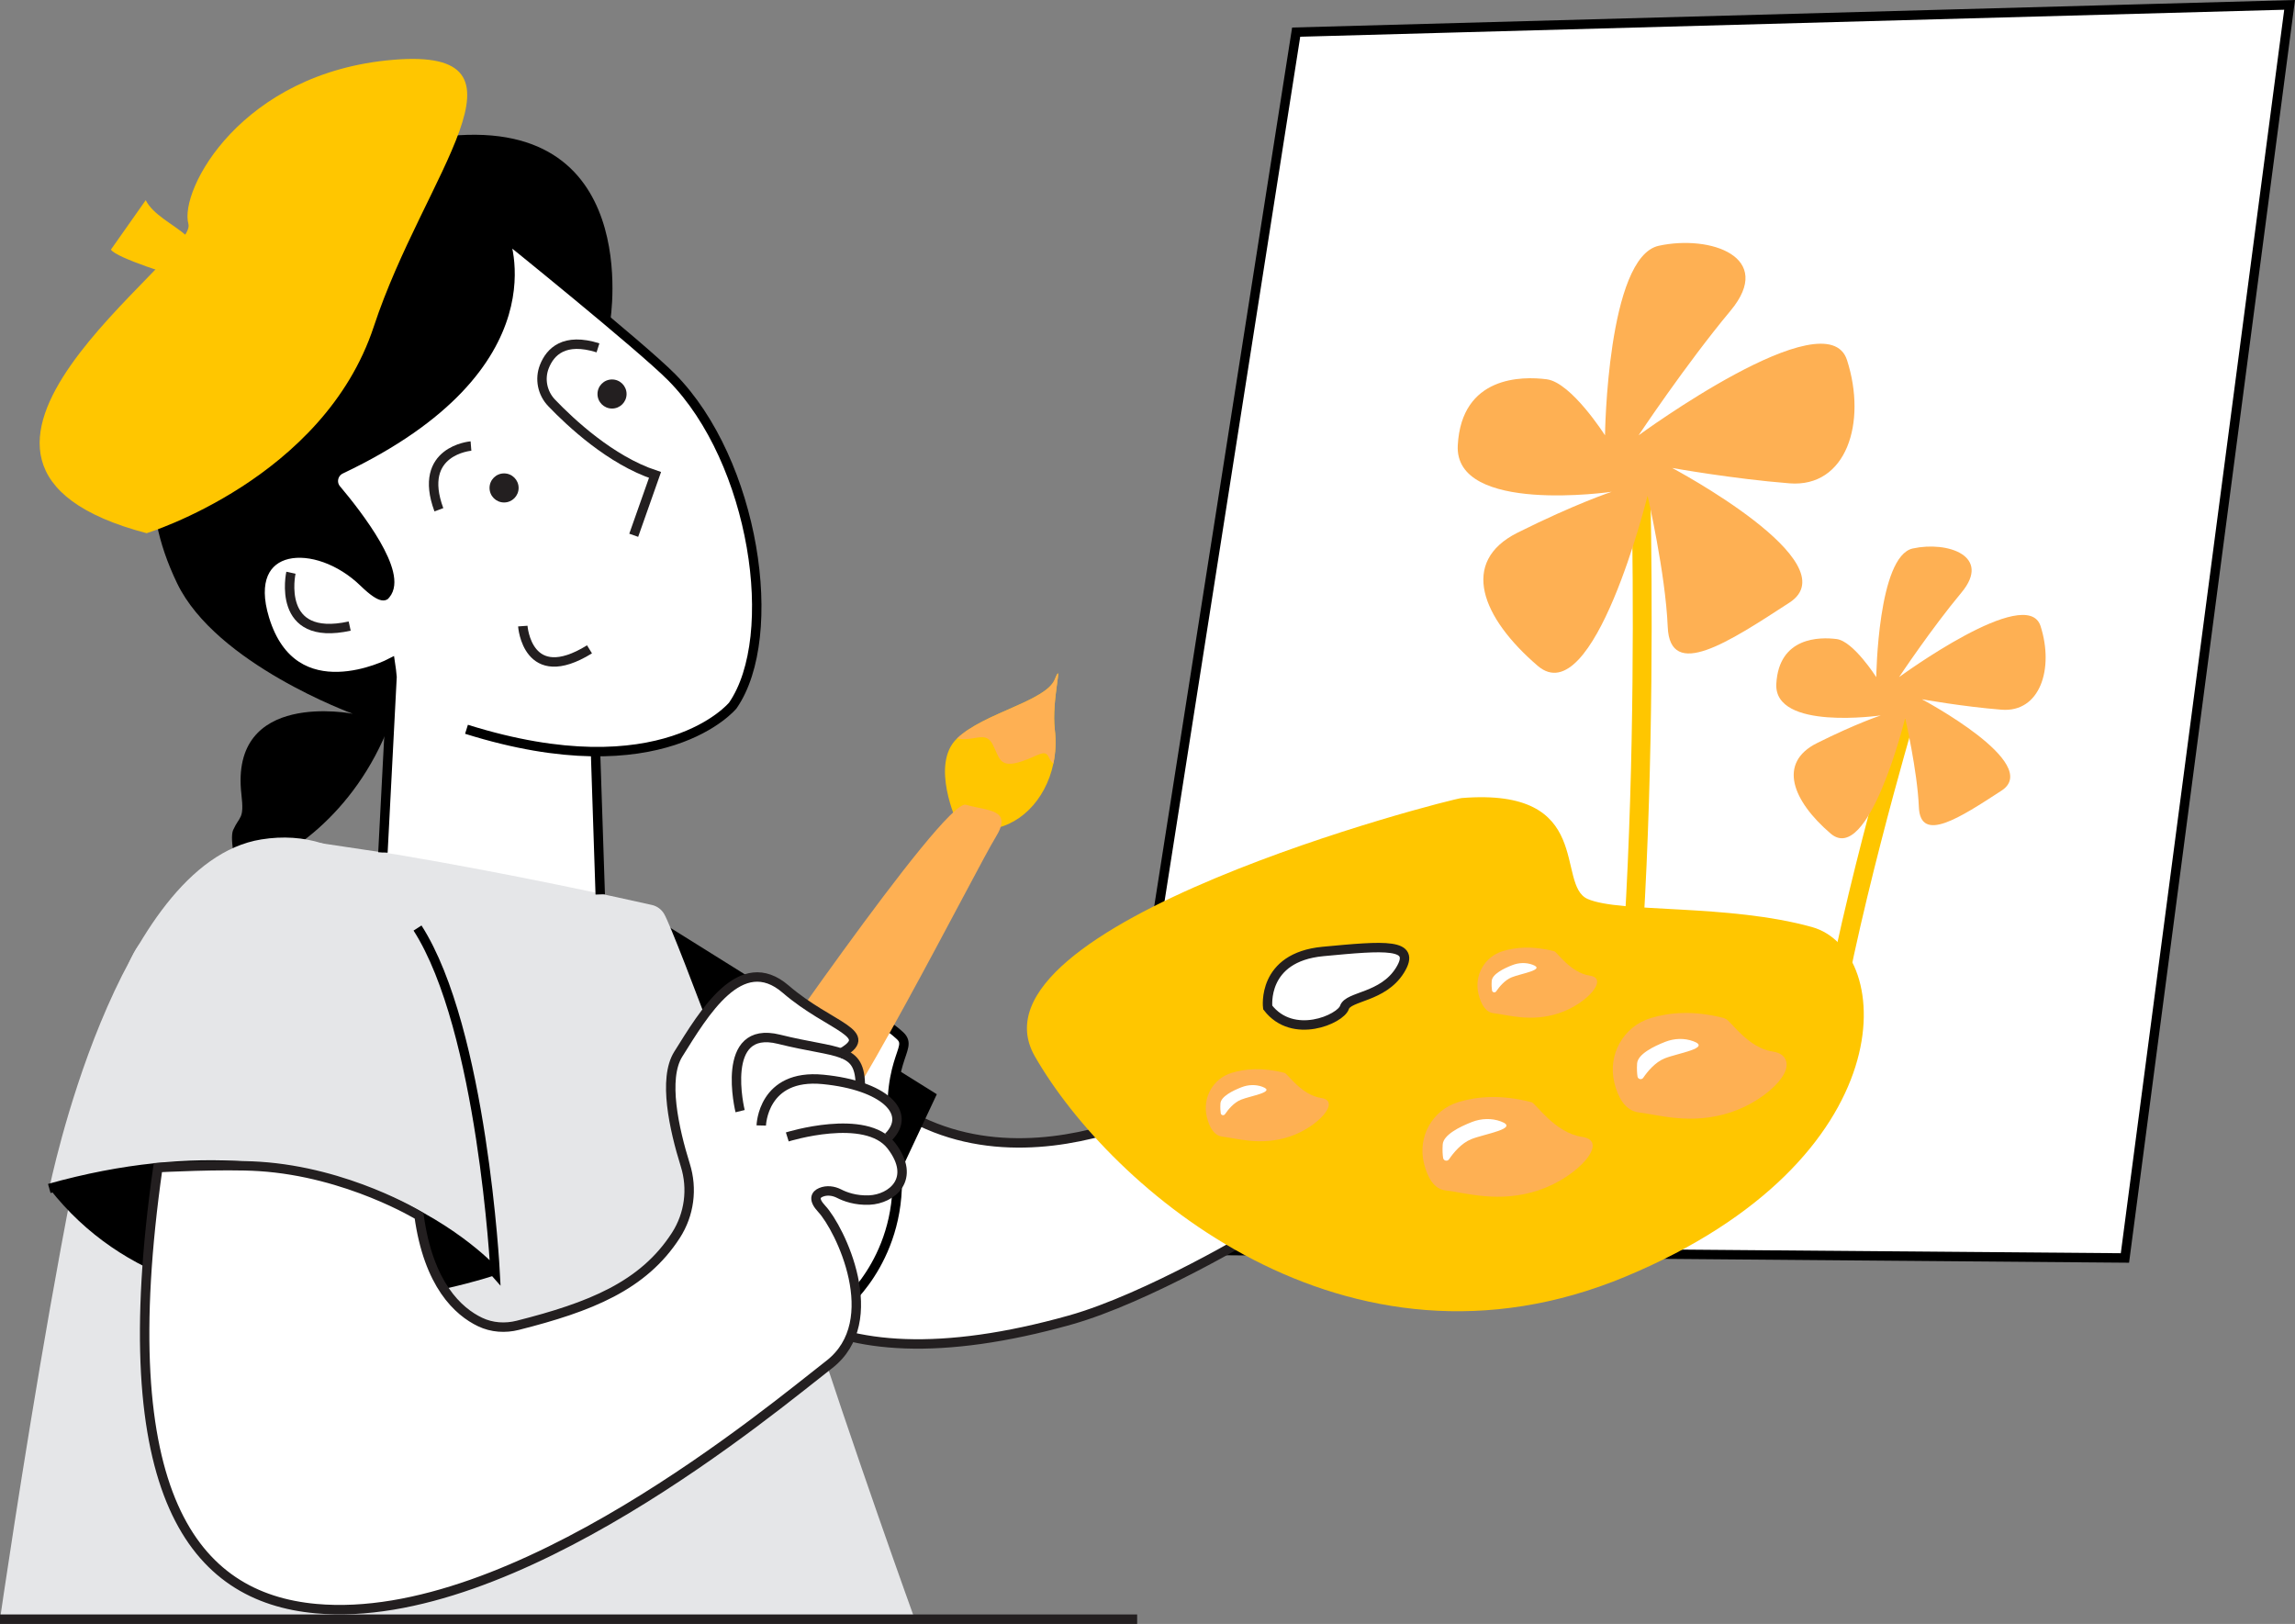 <svg width="243.415" height="172.231" viewBox="0 0 243.415 172.231" fill="none" xmlns="http://www.w3.org/2000/svg" xmlns:xlink="http://www.w3.org/1999/xlink">
	<rect x="0" y="0" width="243.415" height="172.231" fill="#808080" stroke="none"/>
	<desc>
			Created with Pixso.
	</desc>
	<defs/>
	<path id="Vector" d="M137.476 3.408L242.843 0.516L225.377 133.419L117.212 132.529L137.476 3.408Z" fill-rule="nonzero" fill="#FFFFFF"/>
	<path id="Vector" d="M242.843 0.516L225.377 133.419L117.212 132.529L137.476 3.408L242.843 0.516Z" stroke="#000000"/>
	<path id="Vector" d="M173.945 48.086C173.945 48.086 175.727 102.001 169.488 129.734" stroke="#FFC600" stroke-width="2"/>
	<path id="Vector" d="M202.068 76.162C202.068 76.162 195.409 98.705 193.555 112.584" stroke="#FFC600" stroke-width="2"/>
	<path id="Vector" d="M199.003 71.814C199.003 71.814 199.165 58.975 202.876 58.17C206.587 57.362 211.265 58.977 208.037 62.848C204.81 66.721 201.423 71.814 201.423 71.814C201.423 71.814 214.974 61.881 216.426 66.397C217.879 70.913 216.377 75.594 212.288 75.27C208.199 74.948 203.843 74.164 203.843 74.164C203.843 74.164 216.699 80.985 212.288 83.854C207.875 86.725 203.681 89.483 203.521 85.602C203.359 81.722 202.068 76.159 202.068 76.159C202.068 76.159 198.195 91.867 194.163 88.407C190.13 84.948 188.515 80.915 192.71 78.816C196.904 76.718 199.486 75.875 199.486 75.875C199.486 75.875 188.13 77.528 188.402 72.526C188.677 67.524 193.031 67.549 194.806 67.779C196.58 68.01 199 71.814 199 71.814L199.003 71.814Z" fill-rule="nonzero" fill="#FEB053"/>
	<path id="Vector" d="M170.232 46.171C170.232 46.171 170.469 27.256 175.936 26.066C181.403 24.878 188.297 27.254 183.541 32.96C178.788 38.664 173.795 46.171 173.795 46.171C173.795 46.171 193.761 31.533 195.9 38.19C198.038 44.844 195.827 51.738 189.801 51.262C183.776 50.785 177.358 49.633 177.358 49.633C177.358 49.633 196.301 59.681 189.801 63.909C183.302 68.139 177.121 72.202 176.884 66.486C176.647 60.771 174.746 52.576 174.746 52.576C174.746 52.576 169.042 75.718 163.099 70.622C157.155 65.524 154.78 59.583 160.96 56.494C167.141 53.405 170.943 52.158 170.943 52.158C170.943 52.158 154.212 54.593 154.616 47.222C155.019 39.854 161.437 39.889 164.052 40.227C166.667 40.565 170.232 46.171 170.232 46.171Z" fill-rule="nonzero" fill="#FEB053"/>
	<path id="Vector" d="M52.999 25.291C52.999 25.291 72.996 39.316 76.28 47.323C79.796 55.895 84.12 73.373 73.726 77.622L68.153 79.331L63.158 79.704L63.708 96.63L40.613 90.41L41.578 71.808C41.578 71.808 28.98 75.138 26.879 66.662C24.778 58.186 35.972 56.769 35.972 56.769C35.972 56.769 30.376 49.722 30.717 48.903C31.057 48.084 52.999 25.289 52.999 25.289L52.999 25.291Z" fill-rule="nonzero" fill="#FFFFFF"/>
	<path id="Vector" d="M97.938 119.082C97.938 119.082 111.853 125.225 125.652 116.054C125.652 116.054 129.577 104.414 138.224 102.904C138.224 102.904 145.74 102.989 145.564 105.604C145.564 105.604 146.268 109.355 143.163 109.594C140.057 109.833 136.694 109.514 136.292 112.946L137.475 113.723C137.475 113.723 144.94 115.88 148.487 113.366C152.036 110.852 157.127 106.651 159.714 111.81C159.714 111.81 160.77 114.99 157.833 116.519C157.833 116.519 160.026 121.436 155.897 123.208C155.897 123.208 159.864 126.75 154.554 128.609L149.876 129.199C149.876 129.199 152.003 133.208 148.487 133.243C144.973 133.281 136.011 132.123 133.354 130.703C133.354 130.703 118.268 138.93 112.611 140.24C106.951 141.548 94.304 145.003 87.082 140.24C87.082 140.24 74.944 131.743 78.033 121.866C81.12 111.988 97.938 119.079 97.938 119.079L97.938 119.082Z" fill-rule="nonzero" fill="#FFFFFF"/>
	<path id="Vector" d="M136.917 113.725C136.917 113.725 146.053 116.554 151.301 111.472C156.435 106.503 163.796 112.533 157.831 116.523C151.867 120.514 144.412 119.143 144.412 119.143" stroke="#231F20"/>
	<path id="Vector" d="M157.237 116.899C157.237 116.899 160.101 119.596 156.838 122.762C153.576 125.929 144.414 123.11 144.414 123.11" stroke="#231F20"/>
	<path id="Vector" d="M155.897 123.211C155.897 123.211 158.101 124.741 156.914 126.966C155.726 129.192 147.865 131.046 142.597 126.448" stroke="#231F20"/>
	<path id="Vector" d="M149.876 129.201C149.876 129.201 152.759 133.006 147.642 133.346C142.525 133.687 133.356 130.708 133.356 130.708C133.356 130.708 121.756 137.686 113.484 140.006C86.03 147.705 75.956 136.637 76.289 123.213C76.622 109.841 87.415 109.594 87.415 109.594C101.212 130.783 125.507 116.521 125.507 116.521C125.507 116.521 129.129 102.888 140.203 102.724C140.203 102.724 144.823 102.724 145.564 105.601C145.564 105.601 146.825 110.275 141.41 109.829C137.328 109.493 136.032 112.162 136.29 112.944C136.551 113.725 140.964 116.059 139.48 120.213" stroke="#231F20"/>
	<path id="Vector" d="M67.93 96.424L99.361 116.054L86.249 143.982L63.407 96.001L67.93 96.424Z" fill-rule="nonzero" fill="#000000"/>
	<path id="Vector" d="M14.685 100.261C16.447 97.952 24.893 89.945 30.041 88.83L42.131 90.64C54.668 92.76 65.996 95.269 69.144 95.98C69.695 96.104 70.167 96.454 70.449 96.945C71.616 98.984 81.092 124.33 85.197 137.128C90.513 153.728 97.023 171.734 97.023 171.734L0 171.734C0 171.734 9.293 107.341 14.685 100.266L14.685 100.261Z" fill-rule="nonzero" fill="#E5E6E8"/>
	<path id="Vector" d="M49.478 77.347C70.355 83.889 77.728 74.819 77.728 74.819C82.814 67.442 80.052 48.919 71.237 40.007C67.991 36.725 53.433 24.996 53.433 24.996C53.433 24.996 59.311 38.774 36.148 49.766C35.334 50.154 35.094 51.203 35.676 51.893C38.002 54.656 42.772 60.836 40.908 63.038C40.908 63.038 40.695 63.817 38.589 61.77C33.594 56.914 25.545 57.4 28.059 65.639C31.125 75.68 41.404 70.338 41.404 70.338C41.479 70.826 41.537 71.317 41.58 71.81L40.615 90.412" stroke="#000000"/>
	<path id="Vector" d="M63.161 79.706L63.663 94.86" stroke="#000000"/>
	<path id="Vector" d="M46.699 14.531C25.003 17.304 26.221 35.8 26.221 35.8C26.221 35.8 10.206 44.081 18.792 61.876C22.919 70.427 37.413 75.699 37.413 75.699C37.413 75.699 24.311 73.084 25.606 84.262C25.919 86.952 25.414 86.49 24.724 88.041C24.332 88.926 24.973 92.651 25.909 92.41C30.109 91.325 37.625 86.473 41.338 76.767L41.399 70.338C41.399 70.338 34.01 74.514 29.404 68.571C29.404 68.571 23.069 54.841 35.871 59.792L40.075 62.984C41.059 63.62 41.455 61.663 41.141 60.533C40.709 58.977 39.284 56.482 36.904 53.407C36.904 53.407 34.298 50.68 36.143 49.767C37.988 48.851 58.029 39.474 53.429 24.996L64.726 34.049C64.726 34.049 68.393 11.759 46.697 14.531L46.699 14.531Z" fill-rule="nonzero" fill="#000000"/>
	<path id="Vector" d="M52.516 135.245C52.516 135.245 20.989 146.224 5.227 126.046C5.227 126.046 15.872 121.671 35.233 125.229C35.233 125.229 49.476 129.828 52.516 135.243L52.516 135.245Z" fill-rule="nonzero" fill="#000000"/>
	<path id="Vector" d="M52.272 134.797C52.272 134.797 33.451 116.478 5.227 126.048C5.227 126.048 12.227 91.52 27.721 89.027C46.293 86.039 52.936 117.699 52.272 134.799L52.272 134.797Z" fill-rule="nonzero" fill="#E5E6E8"/>
	<path id="Vector" d="M44.284 98.426C51.18 109.183 52.516 134.95 52.516 134.95C52.516 134.95 36.939 117.148 5.227 126.049" stroke="#000000"/>
	<path id="Vector" d="M55.006 51.75C55.006 52.602 54.316 53.292 53.464 53.292C52.612 53.292 51.922 52.602 51.922 51.75C51.922 50.898 52.612 50.208 53.464 50.208C54.316 50.208 55.006 50.898 55.006 51.75Z" fill-rule="evenodd" fill="#231F20"/>
	<path id="Vector" d="M66.456 41.788C66.456 42.64 65.766 43.33 64.914 43.33C64.062 43.33 63.372 42.64 63.372 41.788C63.372 40.936 64.062 40.246 64.914 40.246C65.766 40.246 66.456 40.936 66.456 41.788Z" fill-rule="evenodd" fill="#231F20"/>
	<path id="Vector" d="M55.45 66.402C55.45 66.402 55.912 72.948 62.525 68.869" stroke="#231F20"/>
	<path id="Vector" d="M49.953 47.307C49.953 47.307 44.213 47.762 46.549 54.065" stroke="#231F20"/>
	<path id="Vector" d="M67.215 56.771L69.473 50.372C64.778 48.816 60.508 44.821 58.504 42.725C57.523 41.699 57.215 40.192 57.739 38.87C58.361 37.298 59.853 35.767 63.424 36.892" stroke="#231F20"/>
	<path id="Vector" d="M30.857 60.745C30.857 60.745 29.226 68.129 37.089 66.402" stroke="#231F20"/>
	<path id="Vector" d="M120.61 171.731L0 171.731" stroke="#231F20"/>
	<path id="Vector" d="M155.031 84.64C153.759 84.743 101.738 98.059 109.761 112.038C117.782 126.016 142.682 147.787 172.417 135.393C202.15 122.999 201.078 100.801 192.184 98.322C183.29 95.844 171.833 96.855 168.392 95.344C164.951 93.832 169.216 83.492 155.033 84.64L155.031 84.64Z" fill-rule="nonzero" fill="#FFC600"/>
	<path id="Vector" d="M134.457 106.85C134.457 106.85 133.772 101.527 140.323 100.912C146.874 100.297 150.301 99.982 148.487 102.904C146.67 105.827 143.006 105.62 142.597 106.85C142.189 108.08 137.131 110.331 134.457 106.85Z" fill-rule="nonzero" fill="#FFFFFF"/>
	<path id="Vector" d="M140.323 100.912C146.874 100.297 150.301 99.982 148.487 102.904C146.67 105.827 143.006 105.62 142.597 106.85C142.189 108.08 137.131 110.331 134.457 106.85C134.457 106.85 133.772 101.527 140.323 100.912Z" stroke="#231F20"/>
	<path id="Vector" d="M89.668 138.278C89.668 138.278 96.4 132.736 94.969 122.462C93.534 112.188 97.044 111.301 95.447 109.833C90.603 105.378 89.323 111.049 89.028 112.066C88.732 113.082 87.802 122.556 86.166 123.053C84.528 123.551 84.19 127.487 85.434 129.443C86.678 131.398 90.307 136.203 89.671 138.28L89.668 138.278Z" fill-rule="nonzero" fill="#FFFFFF"/>
	<path id="Vector" d="M94.969 122.462C93.534 112.188 97.044 111.301 95.447 109.833C90.603 105.378 89.323 111.049 89.028 112.066C88.732 113.082 87.802 122.556 86.166 123.053C84.528 123.551 84.19 127.487 85.434 129.443C86.678 131.398 90.307 136.203 89.671 138.28L89.668 138.278C89.668 138.278 96.4 132.736 94.969 122.462Z" stroke="#000000"/>
	<path id="Vector" d="M111.874 77.371C112.026 78.629 111.963 79.852 111.721 80.995C110.907 84.877 108.029 87.828 104.527 87.976C99.989 88.161 101.501 87.199 101.501 87.199C101.501 87.199 98.635 81.053 101.501 78.324C104.367 75.594 110.921 74.382 111.874 72.056C112.831 69.723 111.503 74.272 111.874 77.373L111.874 77.371Z" fill-rule="nonzero" fill="#FFC600"/>
	<path id="Vector" d="M78.108 116.899C78.108 116.899 100.123 84.668 102.445 85.351C104.766 86.034 107.496 85.757 105.583 88.83C103.673 91.903 88.831 121.284 85.81 122.631C82.789 123.978 75.592 121.812 78.108 116.899Z" fill-rule="nonzero" fill="#FEB053"/>
	<path id="Vector" d="M111.874 77.371C112.026 78.629 111.963 79.852 111.721 80.995C111.515 80.788 111.346 80.551 111.25 80.333C110.836 79.396 110.172 80.15 108.383 80.746C105.926 81.565 106.031 80.335 105.259 78.903C104.487 77.469 103.262 78.699 101.501 78.324C104.367 75.594 110.921 74.382 111.874 72.056C112.832 69.723 111.503 74.272 111.874 77.373L111.874 77.371Z" fill-rule="nonzero" fill="#FEB053"/>
	<path id="Vector" d="M90.551 110.04C90.551 110.04 82.685 103.611 81.383 103.623C80.08 103.634 78.765 103.376 76.279 105.677C73.794 107.977 71.367 111.265 71.266 113.725C71.165 116.185 72.77 123.837 72.77 123.837C72.77 123.837 73.862 127.509 73.033 129.293C72.205 131.074 67.743 138.229 54.077 140.902C54.077 140.902 46.603 142.193 44.446 128.943C44.446 128.943 33.294 121.389 16.743 123.837C16.743 123.837 10.781 161.816 26.038 168.56C26.038 168.56 33.514 173.196 43.821 169.814C54.128 166.434 65.552 162.84 84.683 147.301C84.683 147.301 92.128 143.787 90.8 135.809L86.563 126.971C86.563 126.971 88.011 125.29 89.478 126.25C90.948 127.211 94.107 127.534 95.14 126.25C96.173 124.967 95.088 121.413 93.732 120.741C93.732 120.741 95.947 120.335 95.138 118.659C94.33 116.983 92.147 115.533 91.253 115.27C91.253 115.27 90.549 112.066 89.774 111.939C88.999 111.812 88.633 111.333 88.633 111.333C88.633 111.333 90.272 112.413 90.553 110.04L90.551 110.04Z" fill-rule="nonzero" fill="#FFFFFF"/>
	<path id="Vector" d="M78.498 117.847C78.498 117.847 76.24 108.634 82.62 110.223C89.002 111.812 91.253 110.991 91.253 115.27" stroke="#231F20"/>
	<path id="Vector" d="M80.742 119.368C80.742 119.368 80.878 113.855 87.293 114.481C93.708 115.108 96.806 118.002 94.234 120.582" stroke="#231F20"/>
	<path id="Vector" d="M83.502 120.582C83.502 120.582 91.833 117.974 94.546 121.523C97.26 125.072 94.546 127.175 92.208 127.276C90.741 127.34 89.626 126.922 88.997 126.598C88.399 126.293 87.692 126.201 87.072 126.462C86.519 126.696 86.202 127.187 87.157 128.21C89.068 130.257 93.91 140.104 87.941 144.726C81.969 149.348 54.513 172.513 33.514 170.609C20.548 169.433 11.795 158.547 16.743 123.835C16.743 123.835 23.731 123.467 27.51 123.711C36.927 124.319 44.446 128.938 44.446 128.938C45.45 136.266 48.612 139.109 50.92 140.212C52.166 140.808 53.591 140.9 54.929 140.559C62.562 138.628 68.221 136.405 71.693 131.011C73.113 128.804 73.472 126.081 72.688 123.577C71.484 119.72 70.311 114.399 71.937 111.808C74.655 107.475 78.554 100.792 83.331 104.907C88.108 109.021 93.164 109.604 89 111.808" stroke="#231F20"/>
	<path id="Vector" d="M162.437 116.899C162.894 117.018 164.894 120.159 167.826 120.582C170.758 121.007 167.349 124.868 163.16 126.25C158.97 127.633 155.475 126.506 153.299 126.25C152.109 126.112 151.402 124.915 151.024 123.356C150.346 120.556 151.918 117.732 154.674 116.889C156.585 116.305 159.176 116.049 162.437 116.899Z" fill-rule="nonzero" fill="#FEB053"/>
	<path id="Vector" d="M159.19 118.939C158.2 118.572 157.106 118.615 156.12 118.997C154.822 119.502 153.08 120.363 153.017 121.387C152.979 122.006 153.01 122.471 153.062 122.812C153.111 123.119 153.515 123.208 153.691 122.95C154.148 122.276 154.982 121.253 156.038 120.823C157.43 120.258 161.225 119.692 159.19 118.939Z" fill-rule="nonzero" fill="#FFFFFF"/>
	<path id="Vector" d="M136.248 113.793C136.579 113.88 138.023 116.148 140.142 116.455C142.262 116.763 139.799 119.551 136.771 120.551C133.743 121.551 131.218 120.734 129.645 120.551C128.786 120.45 128.274 119.587 128.002 118.46C127.511 116.436 128.647 114.397 130.638 113.786C132.018 113.364 133.891 113.178 136.248 113.793Z" fill-rule="nonzero" fill="#FEB053"/>
	<path id="Vector" d="M133.903 115.267C133.187 115.002 132.396 115.033 131.685 115.31C130.746 115.673 129.488 116.298 129.443 117.037C129.415 117.486 129.438 117.821 129.476 118.068C129.511 118.291 129.802 118.354 129.929 118.169C130.26 117.68 130.861 116.941 131.624 116.631C132.631 116.223 135.372 115.814 133.903 115.27L133.903 115.267Z" fill-rule="nonzero" fill="#FFFFFF"/>
	<path id="Vector" d="M164.836 100.886C165.157 100.97 166.563 103.177 168.624 103.475C170.685 103.773 168.291 106.486 165.345 107.461C162.399 108.432 159.942 107.639 158.413 107.461C157.578 107.362 157.08 106.522 156.815 105.425C156.338 103.456 157.444 101.473 159.38 100.879C160.723 100.468 162.545 100.287 164.838 100.886L164.836 100.886Z" fill-rule="nonzero" fill="#FEB053"/>
	<path id="Vector" d="M162.554 102.32C161.857 102.062 161.089 102.092 160.397 102.362C159.484 102.717 158.261 103.322 158.216 104.043C158.188 104.479 158.212 104.806 158.249 105.045C158.282 105.261 158.568 105.325 158.69 105.144C159.012 104.67 159.599 103.949 160.341 103.649C161.319 103.252 163.988 102.853 162.556 102.322L162.554 102.32Z" fill-rule="nonzero" fill="#FFFFFF"/>
	<path id="Vector" d="M182.731 108.463C183.172 108.578 185.104 111.611 187.935 112.019C190.768 112.427 187.475 116.157 183.428 117.493C179.382 118.828 176.006 117.739 173.905 117.493C172.755 117.359 172.072 116.202 171.708 114.7C171.053 111.995 172.572 109.268 175.234 108.453C177.079 107.888 179.581 107.641 182.731 108.463Z" fill-rule="nonzero" fill="#FEB053"/>
	<path id="Vector" d="M187.935 112.019C190.768 112.427 187.475 116.157 183.428 117.493C179.382 118.828 176.006 117.739 173.905 117.493C172.755 117.359 172.072 116.202 171.708 114.7C171.053 111.995 172.572 109.268 175.234 108.453C177.079 107.888 179.581 107.641 182.731 108.463C183.172 108.578 185.104 111.611 187.935 112.019Z" stroke="#FEB053"/>
	<path id="Vector" d="M179.598 110.434C178.64 110.08 177.584 110.122 176.633 110.491C175.38 110.977 173.699 111.812 173.636 112.798C173.598 113.397 173.629 113.845 173.68 114.174C173.727 114.472 174.117 114.556 174.288 114.307C174.732 113.657 175.535 112.667 176.553 112.254C177.898 111.707 181.565 111.162 179.598 110.432L179.598 110.434Z" fill-rule="nonzero" fill="#FFFFFF"/>
	<path id="Vector" d="M15.556 56.55C15.556 56.55 34.32 50.797 39.648 34.631C44.976 18.466 57.828 4.995 41.702 6.342C25.576 7.689 18.971 20.172 19.985 23.766C20.997 27.357 -12.786 49.102 15.558 56.553L15.556 56.55Z" fill-rule="nonzero" fill="#FFC600"/>
	<path id="Vector" d="M15.457 21.228C16.969 24.294 24.125 25.329 18.849 29.357C18.849 29.357 12.314 27.378 11.765 26.472L15.457 21.228Z" fill-rule="nonzero" fill="#FFC600"/>
</svg>
